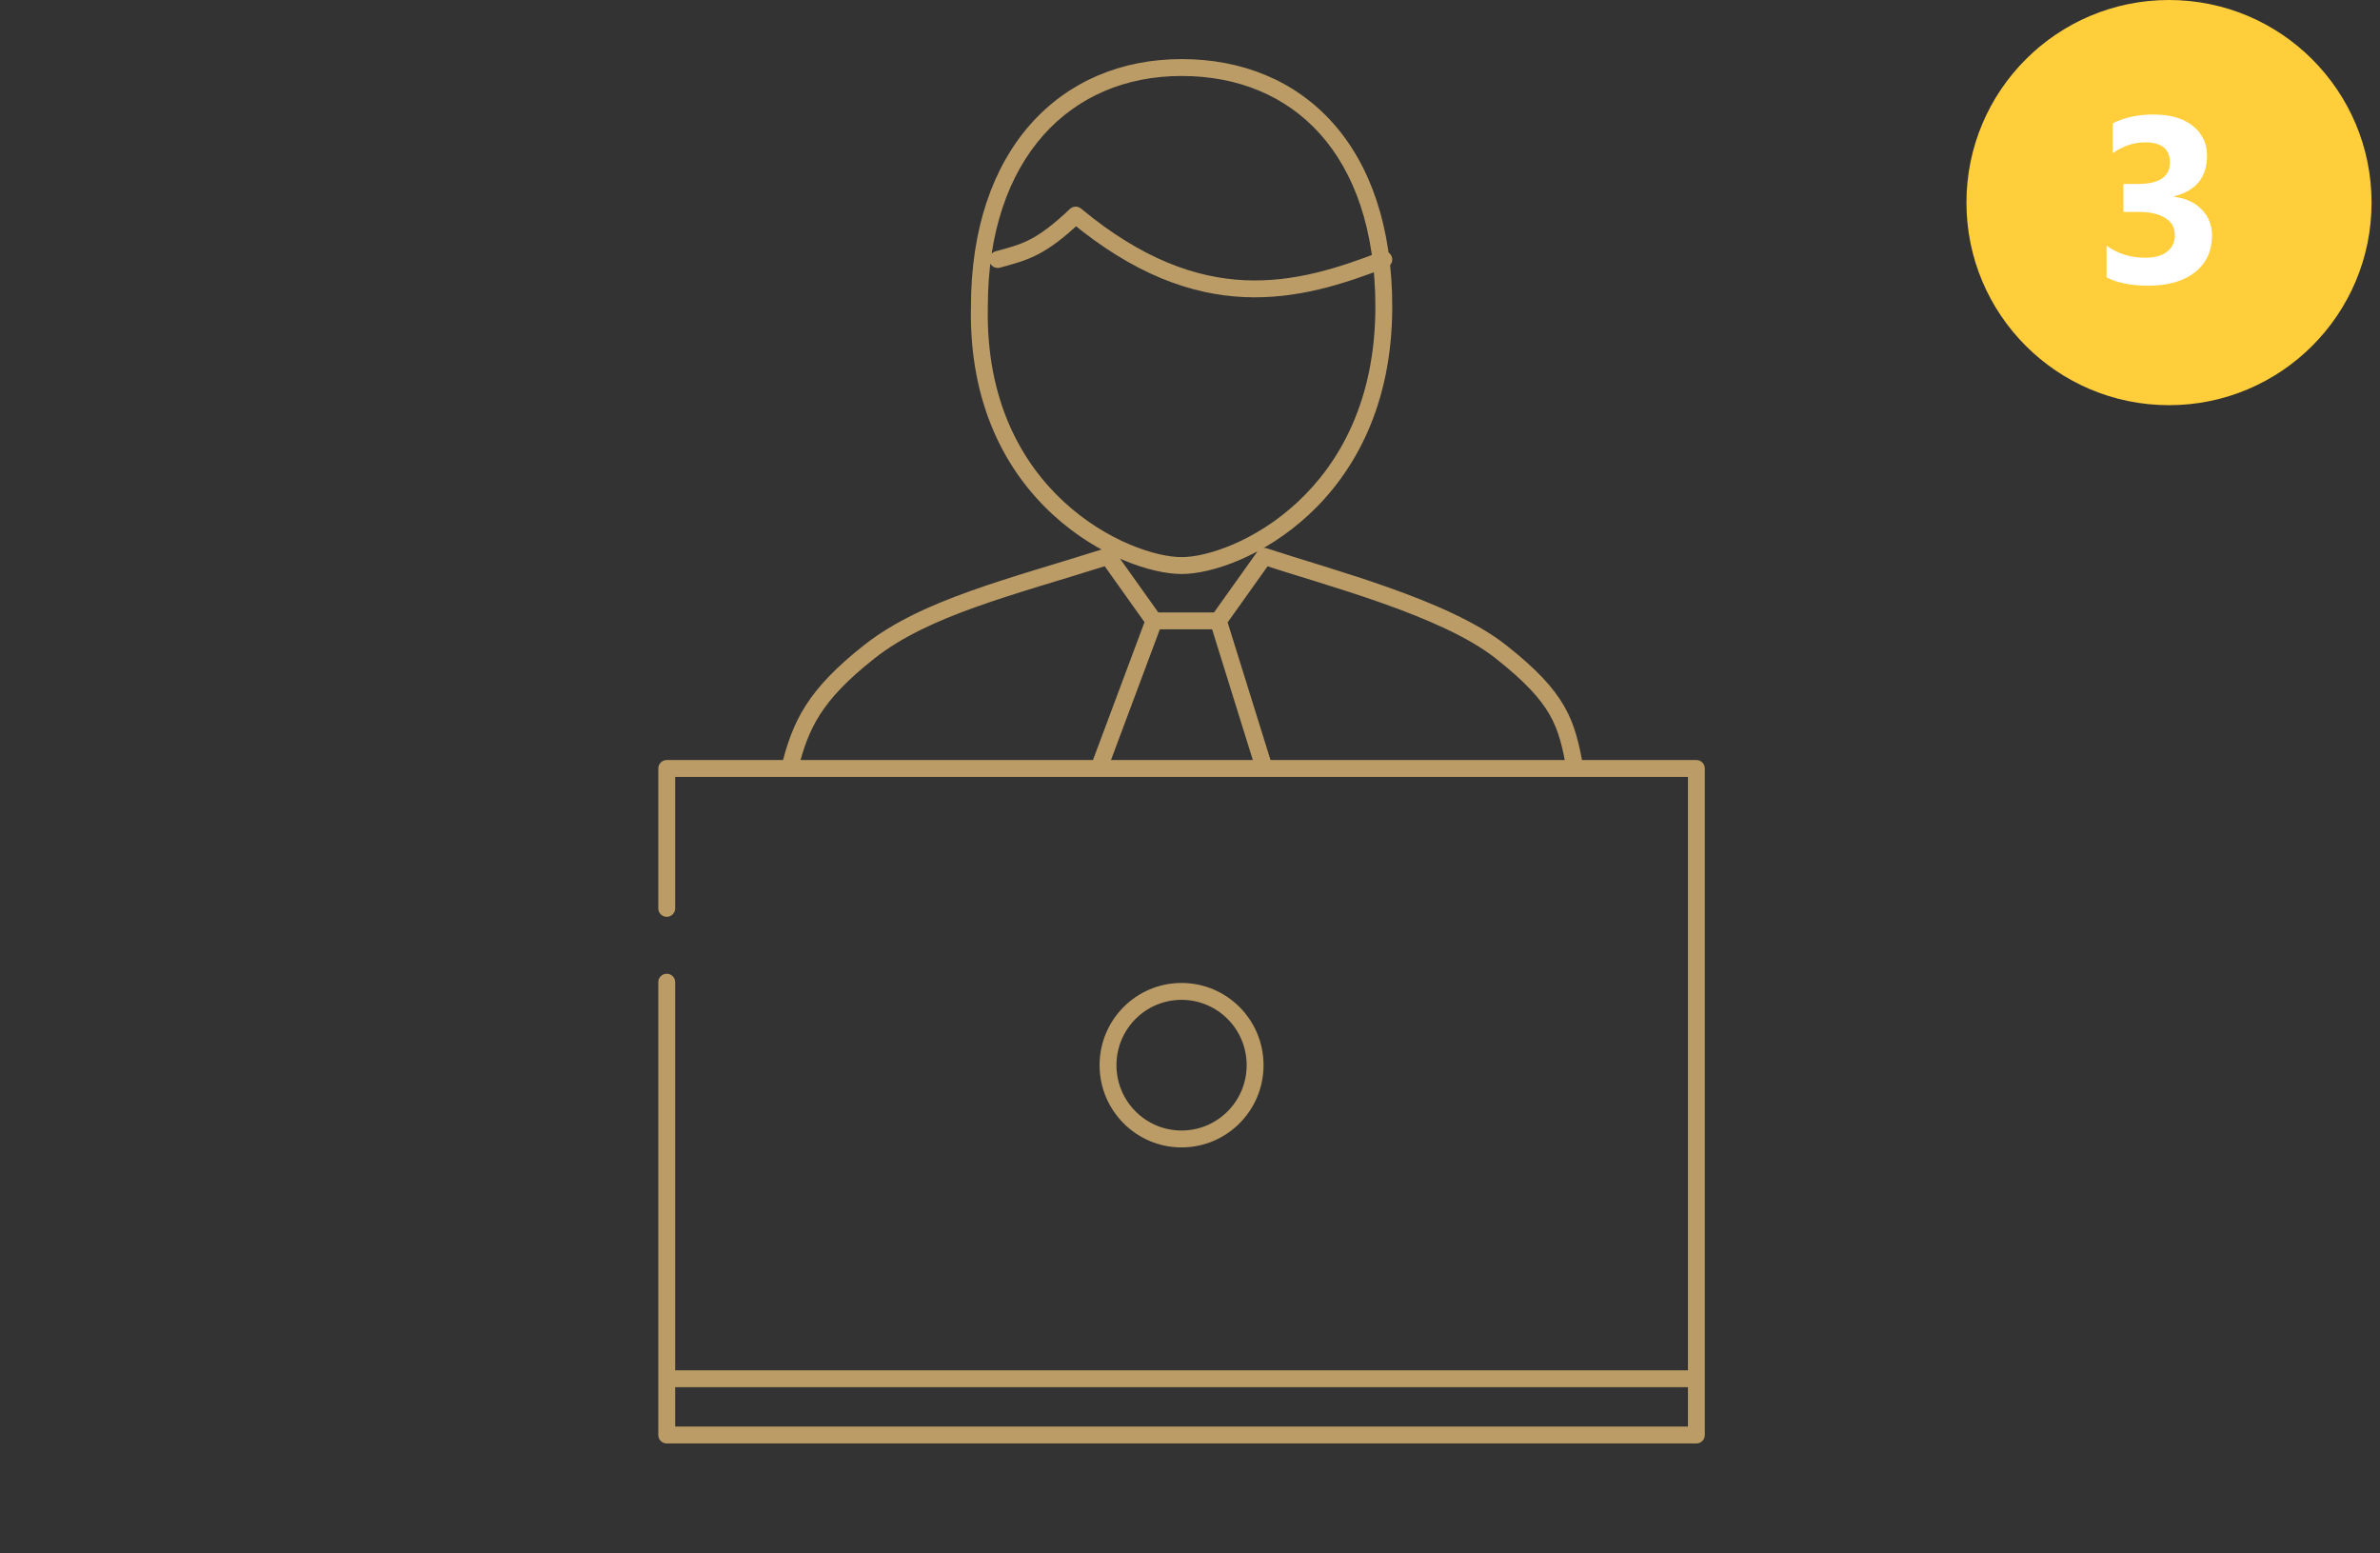 <svg width="141" height="92" viewBox="0 0 141 92" fill="none" xmlns="http://www.w3.org/2000/svg">
<rect x="0" y="0" width="141" height="92" fill="#333333" stroke="none"/>
<path d="M39.5 45.519V45.019C39.224 45.019 39 45.243 39 45.519H39.5ZM100.5 45.519H101C101 45.243 100.776 45.019 100.5 45.019V45.519ZM100.5 81.668V82.168C100.776 82.168 101 81.944 101 81.668H100.5ZM39.5 81.668H39C39 81.944 39.224 82.168 39.5 82.168V81.668ZM39 53.806C39 54.082 39.224 54.306 39.5 54.306C39.776 54.306 40 54.082 40 53.806H39ZM40 58.177C40 57.9 39.776 57.677 39.5 57.677C39.224 57.677 39 57.9 39 58.177H40ZM101 79.482C101 79.206 100.776 78.982 100.5 78.982C100.224 78.982 100 79.206 100 79.482H101ZM100.5 85V85.5C100.776 85.5 101 85.276 101 85H100.5ZM39.5 85H39C39 85.276 39.224 85.5 39.5 85.5V85ZM40 81.342C40 81.066 39.776 80.842 39.5 80.842C39.224 80.842 39 81.066 39 81.342H40ZM51.512 38.597L51.821 38.989L51.512 38.597ZM65.643 32.954L66.05 32.664C65.924 32.487 65.699 32.412 65.492 32.477L65.643 32.954ZM74.902 32.954L75.059 32.48C74.851 32.41 74.622 32.485 74.495 32.664L74.902 32.954ZM88.907 38.597L89.216 38.204L88.907 38.597ZM46.294 45.4C46.228 45.668 46.392 45.939 46.66 46.005C46.929 46.071 47.2 45.907 47.266 45.639L46.294 45.4ZM92.815 45.609C92.865 45.88 93.125 46.06 93.397 46.011C93.668 45.962 93.849 45.701 93.799 45.429L92.815 45.609ZM74.424 45.668C74.507 45.931 74.787 46.079 75.05 45.996C75.314 45.914 75.461 45.634 75.379 45.37L74.424 45.668ZM64.63 45.344C64.533 45.603 64.665 45.891 64.923 45.987C65.182 46.084 65.47 45.953 65.567 45.694L64.63 45.344ZM58.022 18.169L58.522 18.18V18.169H58.022ZM82.163 15.837C82.421 15.737 82.548 15.448 82.448 15.19C82.348 14.933 82.059 14.805 81.801 14.905L82.163 15.837ZM63.728 12.741L64.048 12.356C63.853 12.194 63.568 12.204 63.384 12.378L63.728 12.741ZM58.976 14.888C58.71 14.961 58.552 15.235 58.625 15.502C58.697 15.768 58.971 15.926 59.238 15.854L58.976 14.888ZM39.5 46.019H100.5V45.019H39.5V46.019ZM100 45.519V81.668H101V45.519H100ZM100.5 81.168H39.5V82.168H100.5V81.168ZM40 53.806V45.519H39V53.806H40ZM40 81.668V58.177H39V81.668H40ZM100 79.482V85H101V79.482H100ZM100.5 84.5H39.5V85.5H100.5V84.5ZM40 85V81.342H39V85H40ZM73.857 63.093C73.857 65.232 72.129 66.964 70 66.964V67.964C72.684 67.964 74.857 65.782 74.857 63.093H73.857ZM70 66.964C67.871 66.964 66.143 65.232 66.143 63.093H65.143C65.143 65.782 67.316 67.964 70 67.964V66.964ZM66.143 63.093C66.143 60.954 67.871 59.223 70 59.223V58.223C67.316 58.223 65.143 60.405 65.143 63.093H66.143ZM70 59.223C72.129 59.223 73.857 60.954 73.857 63.093H74.857C74.857 60.405 72.684 58.223 70 58.223V59.223ZM51.821 38.989C53.426 37.726 55.469 36.789 57.852 35.94C60.243 35.088 62.91 34.344 65.794 33.431L65.492 32.477C62.656 33.375 59.926 34.139 57.516 34.998C55.098 35.86 52.935 36.84 51.202 38.204L51.821 38.989ZM74.744 33.429C76.692 34.075 79.303 34.81 81.915 35.736C84.519 36.658 86.999 37.73 88.597 38.989L89.216 38.204C87.478 36.835 84.861 35.718 82.249 34.793C79.647 33.871 76.924 33.098 75.059 32.48L74.744 33.429ZM47.266 45.639C47.576 44.376 47.923 43.351 48.574 42.331C49.228 41.308 50.207 40.261 51.821 38.989L51.202 38.204C49.535 39.517 48.465 40.644 47.731 41.793C46.996 42.945 46.617 44.089 46.294 45.4L47.266 45.639ZM88.597 38.989C90.329 40.353 91.25 41.363 91.805 42.331C92.358 43.298 92.57 44.262 92.815 45.609L93.799 45.429C93.554 44.081 93.32 42.965 92.672 41.835C92.026 40.706 90.992 39.603 89.216 38.204L88.597 38.989ZM65.236 33.244L67.959 37.068L68.773 36.488L66.05 32.664L65.236 33.244ZM68.366 37.278H72.179V36.278H68.366V37.278ZM72.586 37.068L75.309 33.244L74.495 32.664L71.771 36.488L72.586 37.068ZM71.701 36.927L74.424 45.668L75.379 45.37L72.656 36.63L71.701 36.927ZM67.898 36.603L64.63 45.344L65.567 45.694L68.834 36.953L67.898 36.603ZM81.482 18.169C81.482 23.718 79.364 27.42 76.876 29.737C74.365 32.077 71.487 33 70.002 33V34C71.782 34 74.895 32.95 77.558 30.469C80.243 27.967 82.482 24.002 82.482 18.169H81.482ZM70.002 33C68.514 33 65.578 32.075 63.04 29.735C60.526 27.419 58.41 23.722 58.522 18.18L57.522 18.159C57.404 23.999 59.645 27.968 62.362 30.471C65.055 32.952 68.224 34 70.002 34V33ZM58.522 18.169C58.522 13.732 59.767 10.317 61.802 8.019C63.832 5.726 66.686 4.5 70.002 4.5V3.5C66.426 3.5 63.29 4.829 61.053 7.356C58.821 9.878 57.522 13.548 57.522 18.169H58.522ZM70.002 4.5C73.325 4.5 76.178 5.672 78.204 7.934C80.235 10.201 81.482 13.613 81.482 18.169H82.482C82.482 13.435 81.185 9.762 78.949 7.267C76.709 4.767 73.571 3.5 70.002 3.5V4.5ZM81.801 14.905C79.272 15.886 76.639 16.73 73.745 16.598C70.865 16.466 67.674 15.366 64.048 12.356L63.409 13.126C67.176 16.253 70.57 17.454 73.699 17.597C76.812 17.738 79.609 16.828 82.163 15.837L81.801 14.905ZM63.384 12.378C62.363 13.347 61.651 13.86 61.016 14.187C60.378 14.514 59.796 14.666 58.976 14.888L59.238 15.854C60.036 15.637 60.725 15.461 61.473 15.076C62.224 14.69 63.014 14.108 64.073 13.104L63.384 12.378Z" fill="#bb9c66"/>
<circle cx="128.5" cy="12" r="12" fill="#FFCE3A"/>
<path d="M124.8 16.429V14.549C125.456 15.027 126.222 15.267 127.097 15.267C127.648 15.267 128.076 15.148 128.382 14.911C128.692 14.674 128.847 14.344 128.847 13.92C128.847 13.482 128.655 13.145 128.272 12.908C127.894 12.671 127.372 12.553 126.707 12.553H125.798V10.898H126.639C127.915 10.898 128.553 10.475 128.553 9.627C128.553 8.829 128.063 8.431 127.083 8.431C126.427 8.431 125.789 8.642 125.169 9.066V7.303C125.857 6.956 126.659 6.783 127.575 6.783C128.578 6.783 129.357 7.009 129.913 7.46C130.474 7.911 130.754 8.497 130.754 9.217C130.754 10.497 130.104 11.299 128.806 11.623V11.657C129.498 11.744 130.045 11.997 130.446 12.416C130.847 12.831 131.048 13.341 131.048 13.947C131.048 14.863 130.713 15.588 130.043 16.121C129.373 16.654 128.448 16.921 127.268 16.921C126.256 16.921 125.433 16.757 124.8 16.429Z" fill="white"/>
</svg>
